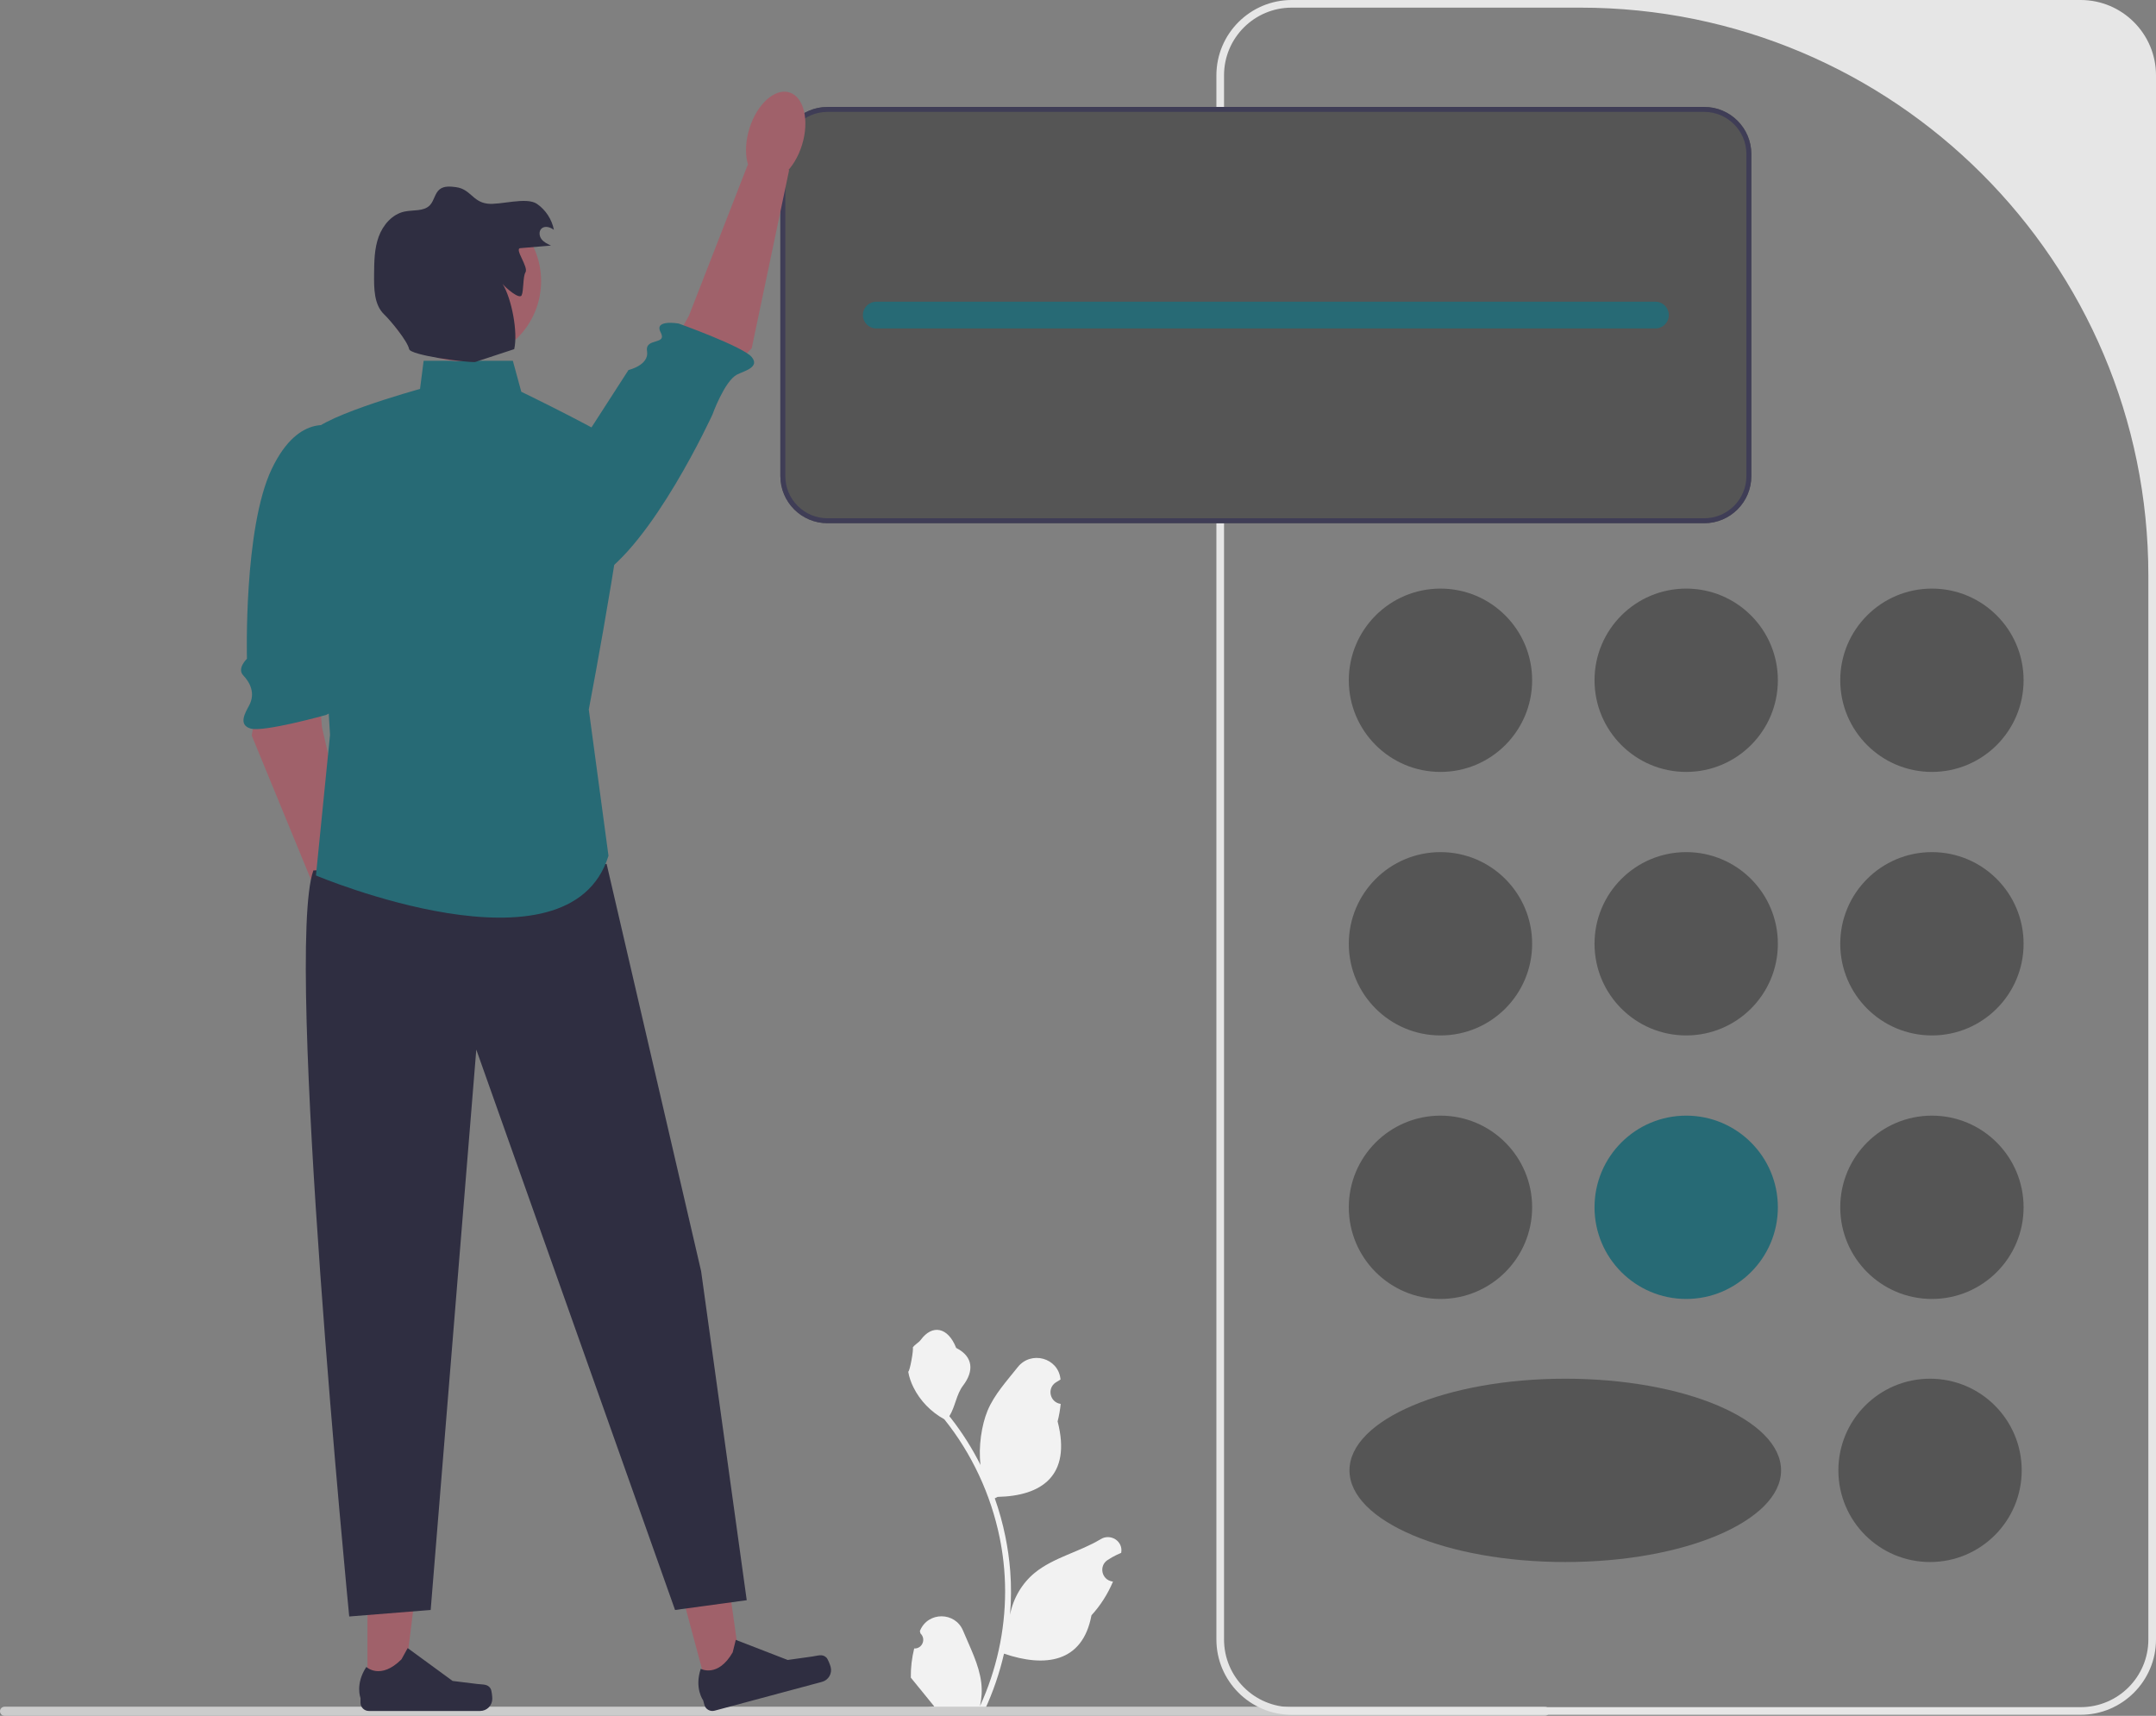<?xml version="1.0" encoding="UTF-8" standalone="no"?>
<!DOCTYPE svg PUBLIC "-//W3C//DTD SVG 1.1//EN" "http://www.w3.org/Graphics/SVG/1.1/DTD/svg11.dtd">
<!-- Created with Vectornator (http://vectornator.io/) -->
<svg height="100%" stroke-miterlimit="10" style="fill-rule:nonzero;clip-rule:evenodd;stroke-linecap:round;stroke-linejoin:round;" version="1.1" viewBox="0 0 564.468 449.265" width="100%" xml:space="preserve" xmlns="http://www.w3.org/2000/svg" xmlns:vectornator="http://vectornator.io" xmlns:xlink="http://www.w3.org/1999/xlink">
<rect x="0" y="0" width="564.468" height="449.265" fill="#808080" stroke="none"/>
<defs/>
<g id="Untitled" vectornator:layerName="Untitled">
<path d="M239.346 431.63C241.412 431.759 242.553 429.193 240.99 427.697L240.835 427.078C240.855 427.029 240.876 426.979 240.897 426.93C242.986 421.948 250.067 421.983 252.138 426.972C253.977 431.4 256.318 435.836 256.894 440.518C257.152 442.585 257.036 444.69 256.577 446.718C260.885 437.308 263.153 427.032 263.153 416.697C263.153 414.101 263.01 411.504 262.72 408.914C262.481 406.796 262.151 404.69 261.725 402.604C259.419 391.327 254.427 380.586 247.225 371.615C243.763 369.722 240.876 366.764 239.132 363.218C238.506 361.939 238.015 360.563 237.782 359.162C238.176 359.213 239.268 353.213 238.971 352.845C239.52 352.012 240.502 351.598 241.102 350.785C244.084 346.741 248.193 347.447 250.338 352.942C254.92 355.255 254.965 359.09 252.153 362.779C250.364 365.126 250.119 368.301 248.549 370.814C248.711 371.02 248.878 371.221 249.04 371.427C252.001 375.225 254.562 379.307 256.721 383.596C256.111 378.83 257.012 373.088 258.547 369.386C260.296 365.169 263.572 361.617 266.458 357.971C269.924 353.592 277.031 355.503 277.642 361.055C277.648 361.108 277.654 361.162 277.659 361.216C277.231 361.458 276.811 361.714 276.401 361.986C274.061 363.533 274.87 367.16 277.642 367.587L277.704 367.597C277.549 369.141 277.285 370.671 276.897 372.176C280.599 386.492 272.607 391.706 261.196 391.941C260.944 392.07 260.698 392.199 260.446 392.322C261.602 395.577 262.526 398.916 263.211 402.301C263.824 405.291 264.251 408.314 264.49 411.349C264.787 415.179 264.761 419.029 264.438 422.853L264.457 422.717C265.277 418.506 267.564 414.572 270.884 411.847C275.829 407.784 282.817 406.288 288.152 403.023C290.72 401.451 294.012 403.482 293.563 406.46L293.541 406.602C292.747 406.925 291.972 407.3 291.223 407.72C290.794 407.961 290.374 408.218 289.964 408.489C287.625 410.037 288.433 413.663 291.205 414.091L291.268 414.101C291.313 414.107 291.352 414.114 291.397 414.12C290.034 417.356 288.135 420.36 285.759 422.95C283.444 435.447 273.503 436.632 262.868 432.993L262.862 432.993C261.699 438.057 260.001 443.004 257.817 447.719L239.797 447.719C239.733 447.519 239.675 447.312 239.616 447.112C241.283 447.216 242.962 447.119 244.603 446.815C243.266 445.175 241.929 443.521 240.592 441.88C240.559 441.848 240.534 441.816 240.508 441.784C239.83 440.944 239.145 440.111 238.467 439.271L238.466 439.27C238.424 436.693 238.733 434.124 239.345 431.63C239.345 431.63 239.346 431.63 239.346 431.63Z" fill="#f2f2f2" fill-rule="nonzero" opacity="1" stroke="none"/>
<path d="M0 448.075C0 448.735 0.53 449.265 1.19 449.265L404.48 449.265C405.14 449.265 405.67 448.735 405.67 448.075C405.67 447.415 405.14 446.885 404.48 446.885L1.19 446.885C0.53 446.885 0 447.415 0 448.075Z" fill="#cccccc" fill-rule="nonzero" opacity="1" stroke="none"/>
<path d="M544.743 449L338.192 449C327.316 449 318.468 440.151 318.468 429.275L318.468 19.725C318.468 8.849 327.316 0 338.192 0L544.743 0C555.619 0 564.468 8.849 564.468 19.725L564.468 429.275C564.468 440.151 555.619 449 544.743 449ZM338.192 2C328.403 2 320.468 9.935 320.468 19.724L320.468 429.275C320.468 439.064 328.403 447 338.192 447L544.743 447C554.532 447 562.468 439.064 562.468 429.275L562.468 150.705C562.468 68.577 495.89 2 413.763 2C413.763 2 338.192 2 338.192 2Z" fill="#e6e6e6" fill-rule="nonzero" opacity="1" stroke="none"/>
<g opacity="1">
<path d="M353.134 178.118C353.134 164.863 363.879 154.118 377.134 154.118C390.389 154.118 401.134 164.863 401.134 178.118C401.134 191.373 390.389 202.118 377.134 202.118C363.879 202.118 353.134 191.373 353.134 178.118Z" fill="#555555" fill-rule="nonzero" opacity="1" stroke="none"/>
<path d="M481.801 178.118C481.801 164.863 492.546 154.118 505.801 154.118C519.056 154.118 529.801 164.863 529.801 178.118C529.801 191.373 519.056 202.118 505.801 202.118C492.546 202.118 481.801 191.373 481.801 178.118Z" fill="#555555" fill-rule="nonzero" opacity="1" stroke="none"/>
<path d="M417.467 178.118C417.467 164.863 428.213 154.118 441.467 154.118C454.722 154.118 465.467 164.863 465.467 178.118C465.467 191.373 454.722 202.118 441.467 202.118C428.213 202.118 417.467 191.373 417.467 178.118Z" fill="#555555" fill-rule="nonzero" opacity="1" stroke="none"/>
</g>
<path d="M353.134 247.118C353.134 233.863 363.879 223.118 377.134 223.118C390.389 223.118 401.134 233.863 401.134 247.118C401.134 260.373 390.389 271.118 377.134 271.118C363.879 271.118 353.134 260.373 353.134 247.118Z" fill="#555555" fill-rule="nonzero" opacity="1" stroke="none"/>
<path d="M481.801 247.118C481.801 233.863 492.546 223.118 505.801 223.118C519.056 223.118 529.801 233.863 529.801 247.118C529.801 260.373 519.056 271.118 505.801 271.118C492.546 271.118 481.801 260.373 481.801 247.118Z" fill="#555555" fill-rule="nonzero" opacity="1" stroke="none"/>
<path d="M417.467 247.118C417.467 233.863 428.213 223.118 441.467 223.118C454.722 223.118 465.467 233.863 465.467 247.118C465.467 260.373 454.722 271.118 441.467 271.118C428.213 271.118 417.467 260.373 417.467 247.118Z" fill="#555555" fill-rule="nonzero" opacity="1" stroke="none"/>
<path d="M353.134 316.118C353.134 302.863 363.879 292.118 377.134 292.118C390.389 292.118 401.134 302.863 401.134 316.118C401.134 329.373 390.389 340.118 377.134 340.118C363.879 340.118 353.134 329.373 353.134 316.118Z" fill="#555555" fill-rule="nonzero" opacity="1" stroke="none"/>
<path d="M481.31 385C481.31 371.745 492.055 361 505.31 361C518.565 361 529.31 371.745 529.31 385C529.31 398.255 518.565 409 505.31 409C492.055 409 481.31 398.255 481.31 385Z" fill="#555555" fill-rule="nonzero" opacity="1" stroke="none"/>
<path d="M353.31 385C353.31 371.745 378.606 361 409.81 361C441.014 361 466.31 371.745 466.31 385C466.31 398.255 441.014 409 409.81 409C378.606 409 353.31 398.255 353.31 385Z" fill="#555555" fill-rule="nonzero" opacity="1" stroke="none"/>
<path d="M481.801 316.118C481.801 302.863 492.546 292.118 505.801 292.118C519.056 292.118 529.801 302.863 529.801 316.118C529.801 329.373 519.056 340.118 505.801 340.118C492.546 340.118 481.801 329.373 481.801 316.118Z" fill="#555555" fill-rule="nonzero" opacity="1" stroke="none"/>
<path d="M417.467 316.118C417.467 302.863 428.213 292.118 441.467 292.118C454.722 292.118 465.467 302.863 465.467 316.118C465.467 329.373 454.722 340.118 441.467 340.118C428.213 340.118 417.467 329.373 417.467 316.118Z" fill="#276a75" fill-rule="nonzero" opacity="1" stroke="none"/>
<path d="M446.184 28L216.65 28C209.844 28 204.31 33.534 204.31 40.34L204.31 124.66C204.31 131.466 209.844 137 216.65 137L446.184 137C452.99 137 458.524 131.466 458.524 124.66L458.524 40.34C458.524 33.534 452.99 28 446.184 28Z" fill="#555555" fill-rule="nonzero" opacity="1" stroke="none"/>
<path d="M446.184 28L216.65 28C209.844 28 204.31 33.534 204.31 40.34L204.31 124.66C204.31 131.466 209.844 137 216.65 137L446.184 137C452.99 137 458.524 131.466 458.524 124.66L458.524 40.34C458.524 33.534 452.99 28 446.184 28ZM457.227 124.66C457.227 130.752 452.276 135.702 446.184 135.702L216.65 135.702C210.558 135.702 205.608 130.752 205.608 124.66L205.608 40.34C205.608 34.248 210.558 29.298 216.65 29.298L446.184 29.298C452.276 29.298 457.227 34.248 457.227 40.34L457.227 124.66Z" fill="#3f3d56" fill-rule="nonzero" opacity="1" stroke="none"/>
<path d="M229.417 79L433.417 79C435.35 79 436.917 80.567 436.917 82.5L436.917 82.5C436.917 84.433 435.35 86 433.417 86L229.417 86C227.484 86 225.917 84.433 225.917 82.5L225.917 82.5C225.917 80.567 227.484 79 229.417 79Z" fill="#276a75" fill-rule="nonzero" opacity="1" stroke="none"/>
<g opacity="1">
<g opacity="1">
<path d="M67.952 180.421L65.908 192.596L84.038 236.7L93.766 231.699L84.298 190.427L82.937 174.676L67.952 180.421Z" fill="#a0616a" fill-rule="nonzero" opacity="1" stroke="none"/>
<path d="M87.966 111.929C87.966 111.929 78.474 107.33 71.108 122.867C63.742 138.405 64.654 172.482 64.654 172.482C64.654 172.482 61.972 175.036 63.674 176.824C65.377 178.612 66.964 181.45 65.227 184.721C64.312 186.445 62.193 189.817 65.663 190.775C69.132 191.734 85.361 187.207 85.361 187.207C85.361 187.207 91.429 184.489 87.981 182.658C84.533 180.827 89.389 169.753 89.389 169.753L93.401 137.761C93.401 137.761 87.966 111.929 87.966 111.929Z" fill="#276a75" fill-rule="nonzero" opacity="1" stroke="none"/>
<path d="M84.953 244.049C82.982 237.632 84.473 231.482 88.284 230.312C92.094 229.142 96.78 233.395 98.751 239.812C100.721 246.23 99.23 252.38 95.42 253.55C91.609 254.72 86.923 250.467 84.953 244.049Z" fill="#a0616a" fill-rule="nonzero" opacity="1" stroke="none"/>
</g>
<g opacity="1">
<path d="M185.278 442.57L194.364 440.131L189.282 403.923L175.872 407.522L185.278 442.57Z" fill="#a0616a" fill-rule="nonzero" opacity="1" stroke="none"/>
<path d="M216.354 434.01L216.354 434.01C216.765 434.411 217.327 435.909 217.475 436.463L217.475 436.463C217.932 438.166 216.922 439.917 215.219 440.374L187.079 447.925C185.917 448.237 184.722 447.548 184.411 446.386L184.096 445.214C184.096 445.214 181.759 442.067 183.461 436.958C183.461 436.958 187.935 439.4 191.829 432.649L192.636 429.385L206.227 434.645L212.733 433.731C214.156 433.531 215.325 433.007 216.354 434.01Z" fill="#2f2e41" fill-rule="nonzero" opacity="1" stroke="none"/>
</g>
<g opacity="1">
<path d="M96.211 442.361L105.619 442.36L110.095 406.072L96.209 406.073L96.211 442.361Z" fill="#a0616a" fill-rule="nonzero" opacity="1" stroke="none"/>
<path d="M128.444 442.148L128.444 442.148C128.737 442.641 128.891 444.233 128.891 444.807L128.891 444.807C128.891 446.57 127.462 448 125.698 448L96.563 448C95.36 448 94.385 447.025 94.385 445.822L94.385 444.609C94.385 444.609 92.944 440.963 95.911 436.47C95.911 436.47 99.599 439.988 105.11 434.477L106.735 431.533L118.499 440.136L125.019 440.939C126.445 441.115 127.71 440.912 128.444 442.148Z" fill="#2f2e41" fill-rule="nonzero" opacity="1" stroke="none"/>
</g>
<path d="M158.823 226.205L183.561 332.837L195.504 418.996L176.737 421.555L124.7 274.829L112.758 421.555L91.431 423.261C91.431 423.261 74.37 249.238 82.048 227.911L158.823 226.205Z" fill="#2f2e41" fill-rule="nonzero" opacity="1" stroke="none"/>
<g opacity="1">
<path d="M188.269 100.115L196.805 91.196L206.607 44.529L195.751 43.196L180.377 82.65L172.647 96.441L188.269 100.115Z" fill="#a0616a" fill-rule="nonzero" opacity="1" stroke="none"/>
<path d="M133.21 145.505C133.21 145.505 141.198 160.235 156.025 151.527C170.852 142.819 186.533 108.535 186.533 108.535C186.533 108.535 189.664 99.82 192.94 98.091C194.666 97.18 199.108 96.198 196.778 93.455C194.447 90.712 177.688 84.715 177.688 84.715C177.688 84.715 171.141 83.552 172.963 87.004C174.785 90.457 168.801 88.318 169.405 91.972C170.009 95.626 164.543 96.885 164.543 96.885C164.543 96.885 133.21 145.505 133.21 145.505Z" fill="#276a75" fill-rule="nonzero" opacity="1" stroke="none"/>
<path d="M199.505 47.425C195.696 46.251 194.212 40.098 196.19 33.684C198.168 27.269 202.86 23.021 206.668 24.195C210.477 25.37 211.961 31.522 209.983 37.937C208.005 44.352 203.313 48.6 199.505 47.425Z" fill="#a0616a" fill-rule="nonzero" opacity="1" stroke="none"/>
</g>
<path d="M134.271 94.474L110.914 94.474L109.969 101.838C109.969 101.838 80.513 109.938 81.249 114.357C81.986 118.775 86.404 192.416 86.404 192.416L82.722 229.236C82.722 229.236 148.999 257.22 159.309 224.082L154.154 185.788C154.154 185.788 166.673 120.248 163.727 117.302C160.781 114.357 136.48 102.574 136.48 102.574C136.48 102.574 134.271 94.474 134.271 94.474Z" fill="#276a75" fill-rule="nonzero" opacity="1" stroke="none"/>
<path d="M99.74 73.601C99.74 62.023 109.126 52.637 120.704 52.637C132.282 52.637 141.668 62.023 141.668 73.601C141.668 85.179 132.282 94.565 120.704 94.565C109.126 94.565 99.74 85.179 99.74 73.601Z" fill="#a0616a" fill-rule="nonzero" opacity="1" stroke="none"/>
<path d="M136.229 64.978C138.908 64.751 141.586 64.525 144.265 64.299C143.344 63.876 142.385 63.424 141.772 62.618C141.159 61.812 141.032 60.538 141.773 59.848C142.639 59.041 144.073 59.468 145.019 60.179C144.498 57.458 142.874 54.965 140.596 53.389C137.813 51.464 130.928 53.76 127.572 53.318C123.701 52.808 123.218 49.507 119.347 48.997C117.888 48.805 116.245 48.66 115.098 49.582C113.825 50.604 113.683 52.537 112.56 53.722C110.957 55.413 108.209 54.914 105.928 55.39C102.697 56.065 100.261 58.898 99.136 62.001C98.011 65.105 97.969 68.48 97.941 71.781C97.908 75.48 97.897 79.763 100.572 82.318C102.202 83.874 106.643 89.215 107.122 91.417C107.463 92.981 121.356 94.886 124.367 94.799L134.63 91.417C135.639 86.976 133.97 78.19 131.572 74.318C132.362 75.361 136.014 78.501 136.572 77.318C137.131 76.135 136.877 72.426 137.572 71.318C138.45 69.919 134.584 65.117 136.229 64.978Z" fill="#2f2e41" fill-rule="nonzero" opacity="1" stroke="none"/>
</g>
</g>
</svg>

